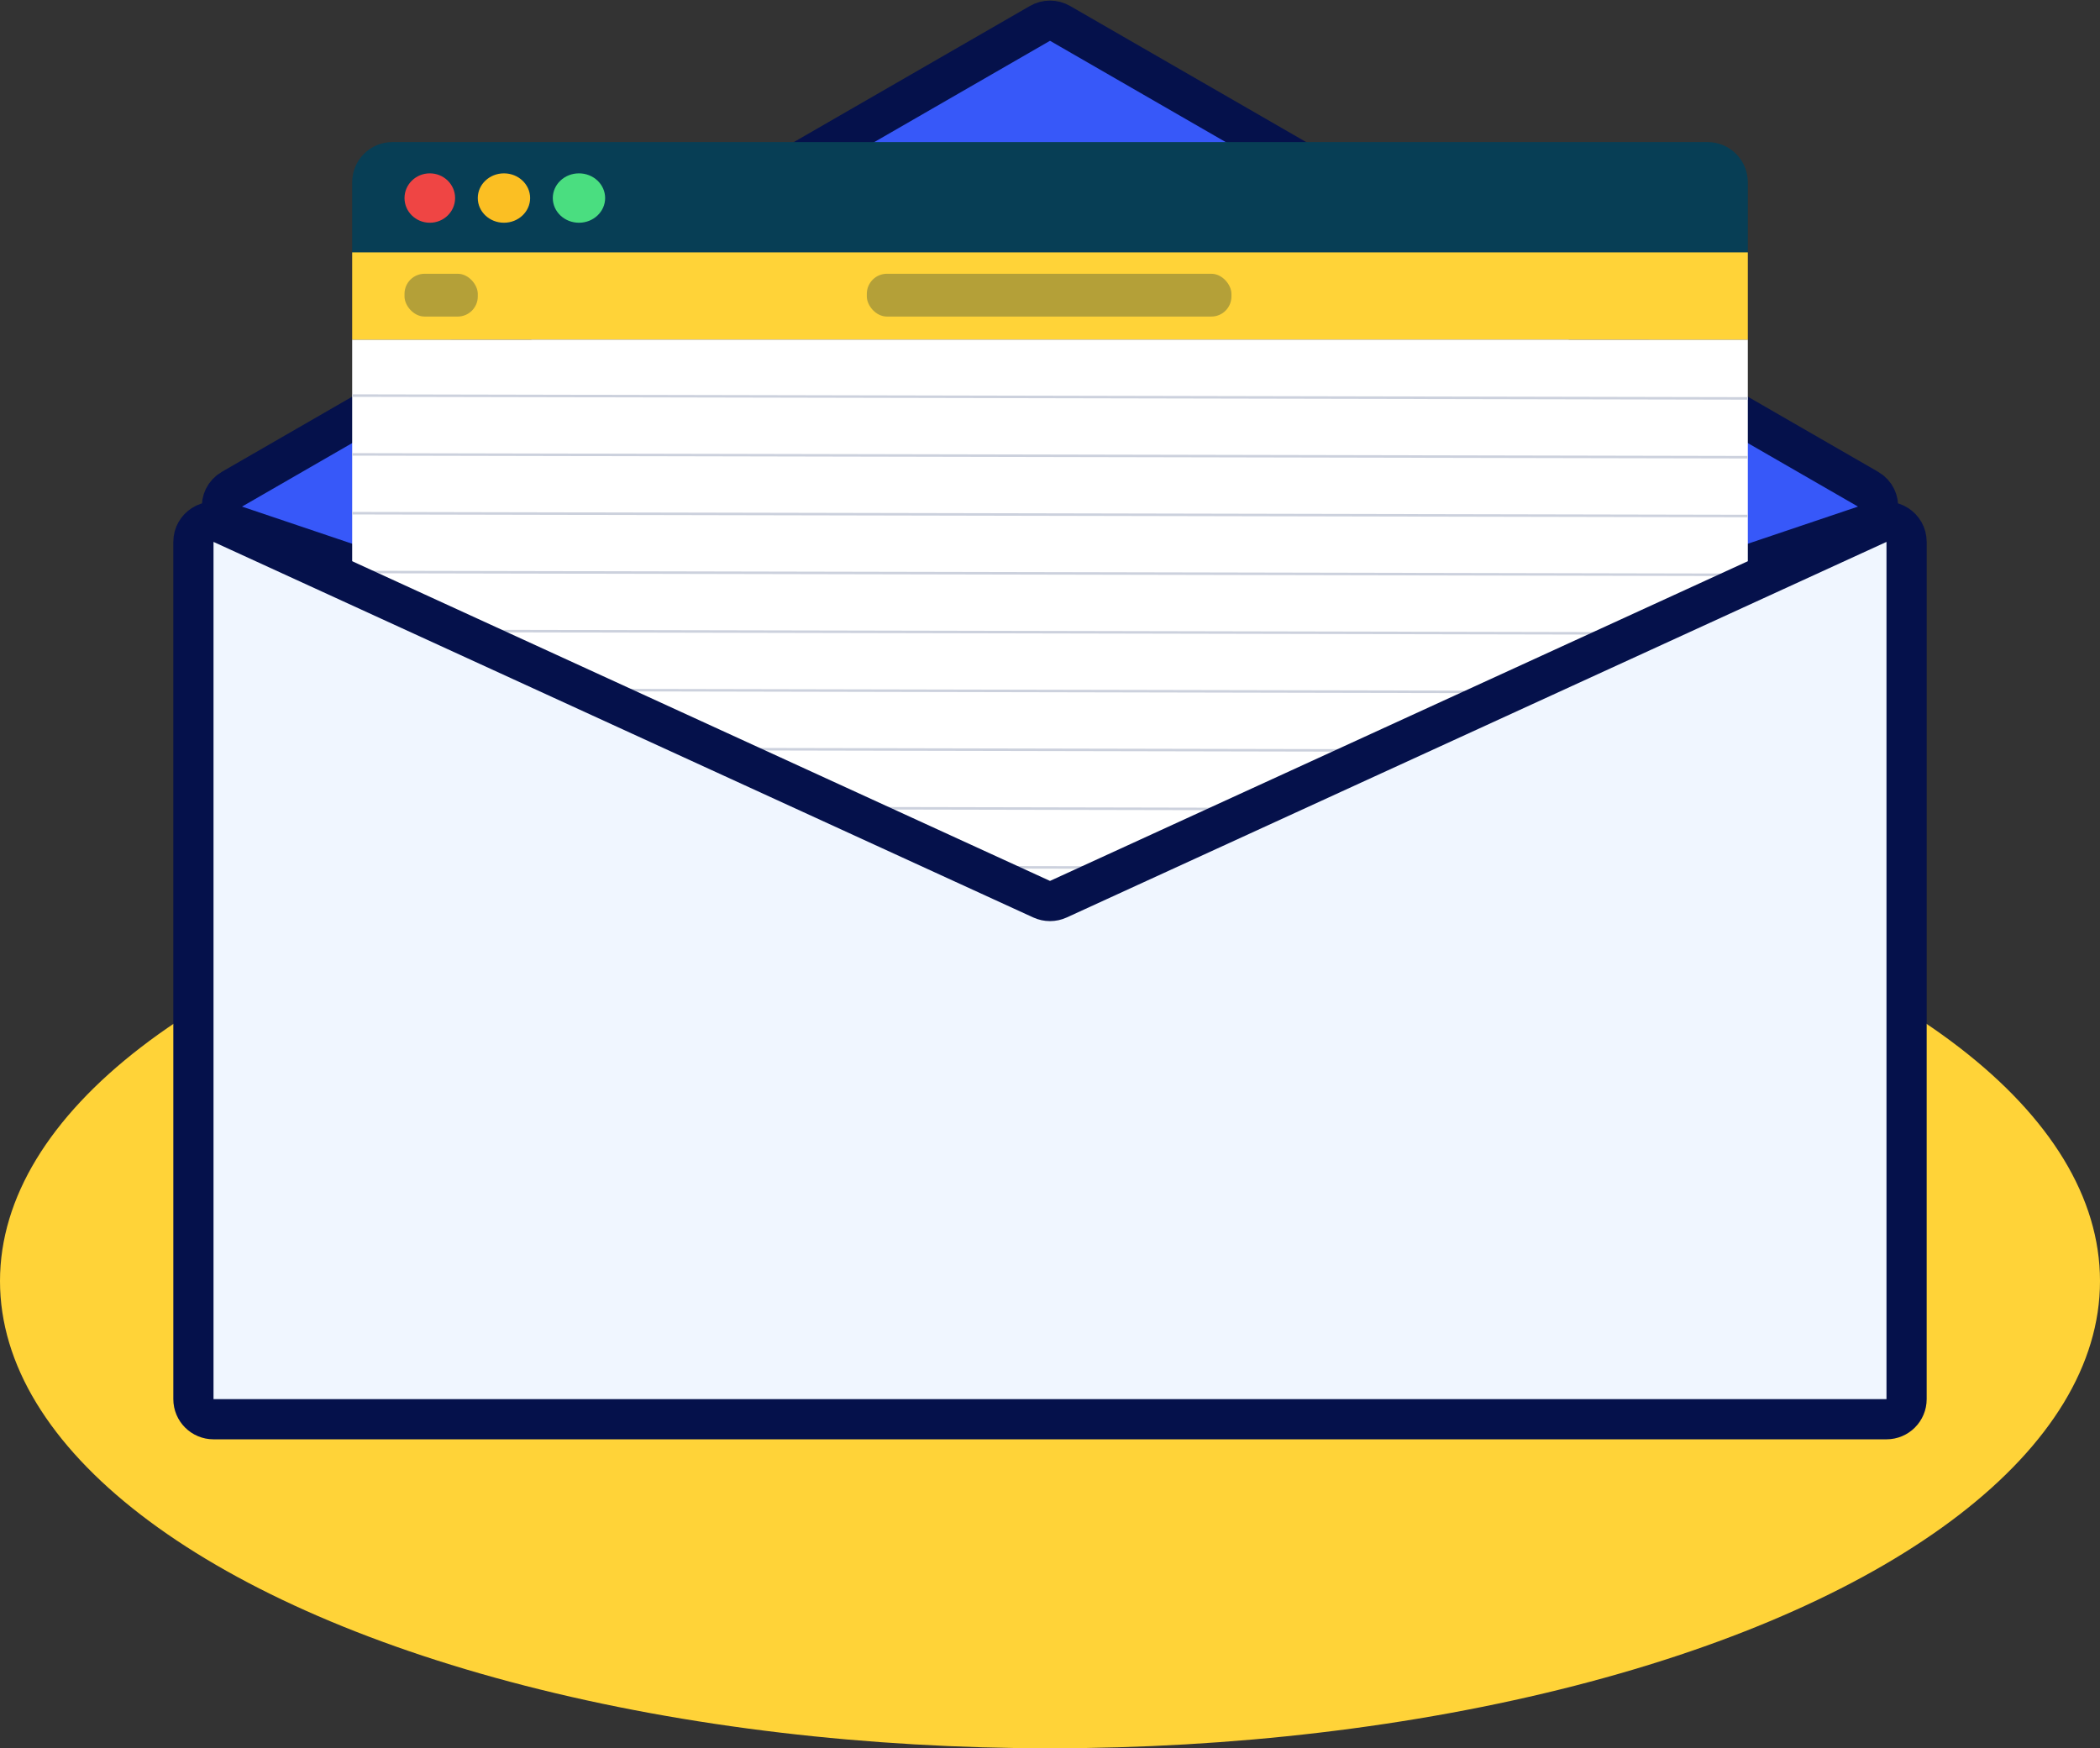 <svg width="836" height="696" viewBox="0 0 836 696" fill="none" xmlns="http://www.w3.org/2000/svg">
<rect x="0" y="0" width="836" height="696" fill="#333333" stroke="none"/>
<ellipse cx="418" cy="510" rx="418" ry="186" fill="#FFD338"/>
<path d="M92.349 194.745L414.004 9.304C416.477 7.878 419.523 7.878 421.996 9.304L743.651 194.745C749.618 198.185 748.738 207.055 742.212 209.256L420.557 317.74C418.898 318.299 417.102 318.299 415.443 317.74L93.788 209.256C87.262 207.055 86.382 198.185 92.349 194.745Z" fill="#3758F9" stroke="#05114B" stroke-width="16"/>
<rect x="140.2" y="135.199" width="555.601" height="276.543" fill="white"/>
<path d="M140.2 72.561C140.2 63.725 147.363 56.562 156.2 56.562H679.8C688.637 56.562 695.8 63.725 695.8 72.561V101.123H140.2V72.561Z" fill="#073E55"/>
<ellipse cx="171.105" cy="78.842" rx="10.07" ry="9.83" fill="#EF4544"/>
<ellipse cx="200.621" cy="78.842" rx="10.418" ry="9.83" fill="#FBBF23"/>
<ellipse cx="230.485" cy="78.842" rx="10.418" ry="9.83" fill="#4ADE80"/>
<rect x="140.2" y="100.468" width="555.601" height="34.732" fill="#FFD338"/>
<rect x="161.035" y="108.987" width="29.169" height="17.038" rx="8" fill="#042A3A" fill-opacity="0.3"/>
<rect x="345.078" y="108.987" width="145.151" height="17.038" rx="8" fill="#042A3A" fill-opacity="0.3"/>
<path d="M140.2 157.48L695.799 158.61" stroke="#CCD1DD"/>
<path d="M140.2 180.891L695.799 182.02" stroke="#CCD1DD"/>
<path d="M140.2 204.301L695.799 205.431" stroke="#CCD1DD"/>
<path d="M140.2 227.711L695.799 228.841" stroke="#CCD1DD"/>
<path d="M140.2 251.122L695.799 252.252" stroke="#CCD1DD"/>
<path d="M140.2 274.533L695.799 275.663" stroke="#CCD1DD"/>
<path d="M140.2 297.943L695.799 299.073" stroke="#CCD1DD"/>
<path d="M140.2 321.354L695.799 322.483" stroke="#CCD1DD"/>
<path d="M140.2 344.764L695.799 345.894" stroke="#CCD1DD"/>
<path d="M140.2 368.175L695.799 369.305" stroke="#CCD1DD"/>
<path d="M140.2 391.585L695.799 392.715" stroke="#CCD1DD"/>
<path d="M77 557V215.732C77 209.903 83.033 206.031 88.332 208.459L414.668 357.973C416.783 358.943 419.216 358.943 421.332 357.973L747.668 208.459C752.967 206.031 759 209.903 759 215.732V557C759 561.418 755.418 565 751 565H85C80.582 565 77 561.418 77 557Z" fill="#F0F6FF" stroke="#05114B" stroke-width="16"/>
</svg>
